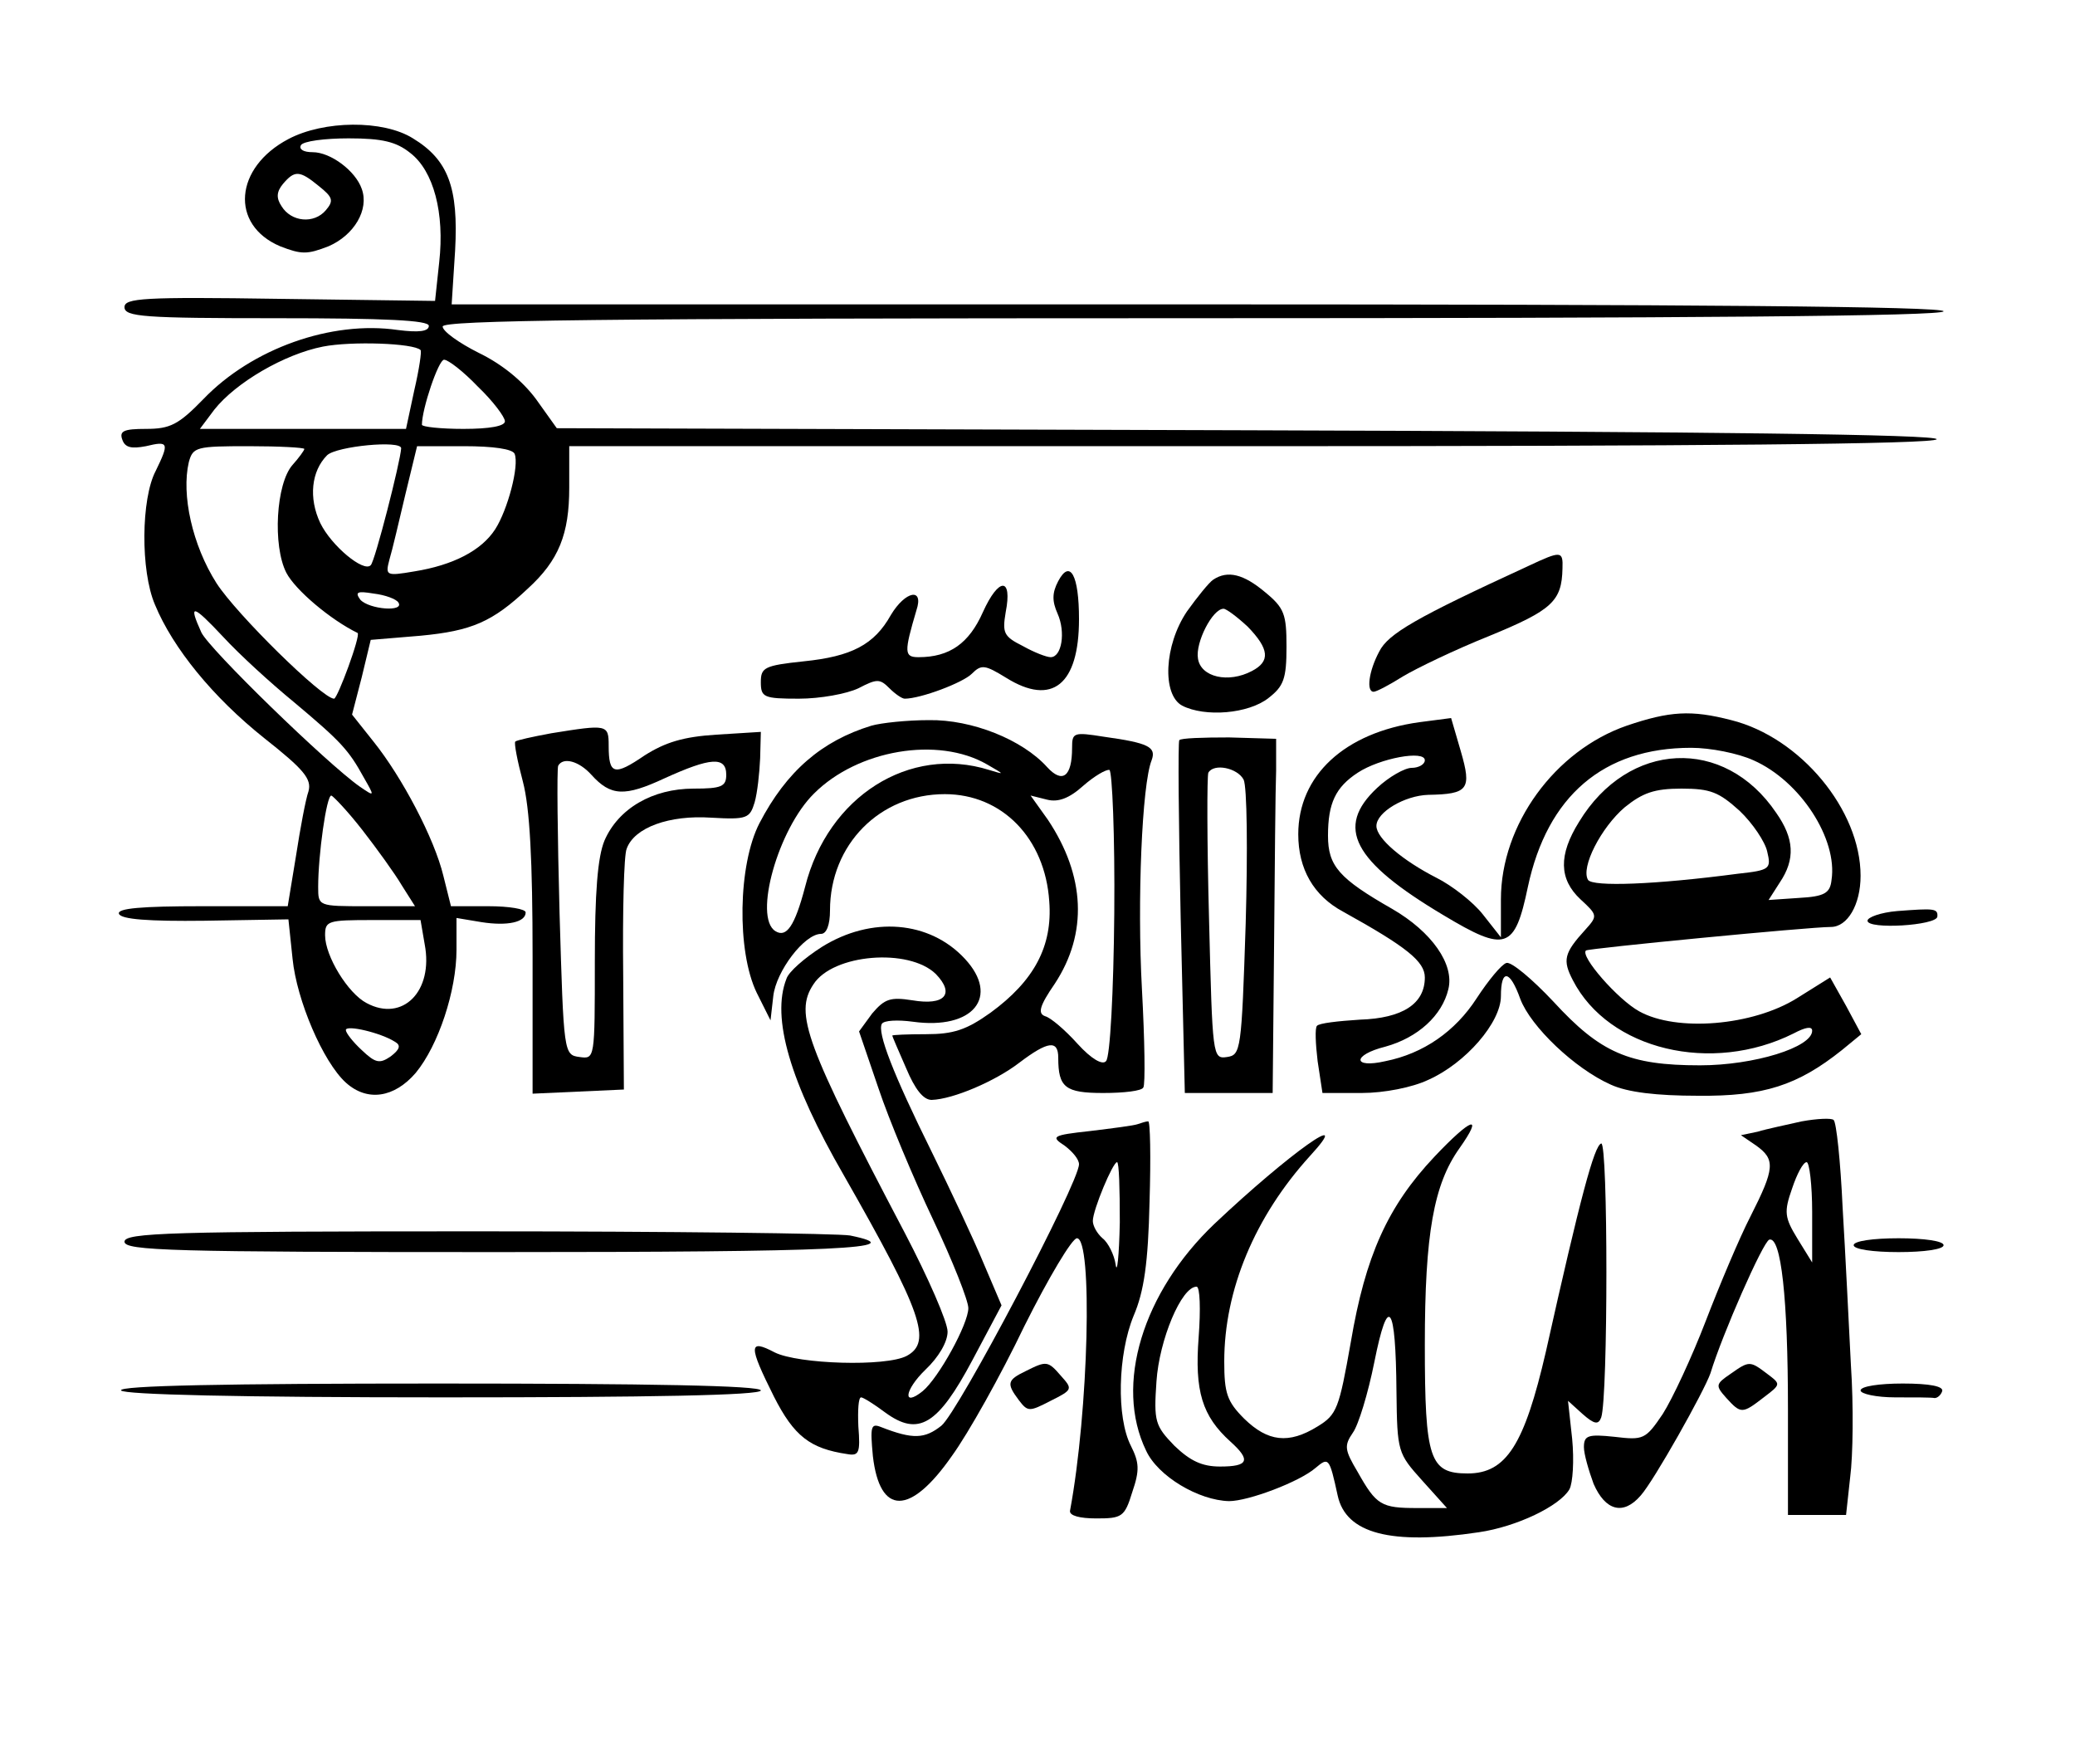 <?xml version="1.0" standalone="no"?>
<!DOCTYPE svg PUBLIC "-//W3C//DTD SVG 20010904//EN"
 "http://www.w3.org/TR/2001/REC-SVG-20010904/DTD/svg10.dtd">
<svg version="1.0" xmlns="http://www.w3.org/2000/svg"
 width="300pt" height="255pt" viewBox="0 0 300 255"
 preserveAspectRatio="xMidYMid meet">
<g transform="translate(0,255) scale(0.1,-0.1)"
fill="#000000" stroke="none">
<path d="M417 2349 c-78 -41 -85 -124 -12 -155 31 -12 39 -12 70 0 37 16 59
53 48 83 -9 26 -45 53 -71 53 -13 0 -20 4 -17 10 3 6 35 10 69 10 49 0 69 -5
89 -21 34 -26 50 -87 42 -158 l-6 -56 -225 3 c-197 3 -224 1 -224 -12 0 -14
28 -16 220 -16 158 0 220 -3 220 -11 0 -8 -14 -10 -45 -6 -96 14 -211 -27
-281 -100 -36 -37 -48 -43 -83 -43 -32 0 -39 -3 -34 -16 4 -11 13 -13 34 -9
33 8 34 5 14 -36 -21 -40 -22 -144 -1 -193 26 -63 84 -134 158 -193 57 -45 69
-59 64 -77 -4 -11 -12 -54 -18 -93 l-12 -73 -124 0 c-87 0 -123 -3 -120 -11 3
-8 43 -11 124 -10 l121 2 6 -57 c6 -60 44 -149 77 -179 31 -28 70 -22 101 14
33 40 59 119 59 178 l0 46 36 -6 c38 -6 64 0 64 14 0 5 -24 9 -54 9 l-54 0
-11 44 c-13 54 -60 143 -101 194 l-31 39 14 54 13 54 72 6 c74 7 104 20 155
68 45 41 60 79 60 146 l0 60 986 0 c647 0 988 3 991 10 3 7 -333 11 -995 13
l-1000 3 -30 42 c-20 27 -50 51 -83 67 -28 14 -52 31 -52 38 0 9 224 12 1085
12 717 0 1085 3 1085 10 0 7 -366 10 -1078 10 l-1079 0 5 78 c5 91 -10 131
-61 162 -43 27 -129 26 -180 -1z m44 -68 c20 -16 22 -21 10 -35 -17 -20 -50
-17 -64 6 -8 12 -7 21 2 32 17 20 24 20 52 -3z m147 -237 c2 -1 -2 -28 -9 -58
l-12 -56 -149 0 -149 0 21 28 c31 39 101 80 157 91 41 8 131 5 141 -5z m83
-53 c22 -21 39 -44 39 -50 0 -7 -22 -11 -60 -11 -33 0 -60 3 -60 6 0 23 24 94
32 94 6 0 28 -17 49 -39z m-251 -90 c0 -2 -8 -13 -17 -23 -24 -27 -29 -117 -9
-156 13 -25 64 -68 103 -87 5 -3 -29 -95 -34 -95 -17 0 -141 122 -170 167 -35
55 -51 128 -40 175 6 22 11 23 87 23 44 0 80 -2 80 -4z m140 1 c-1 -19 -38
-164 -44 -169 -10 -11 -57 28 -73 61 -17 36 -13 75 10 98 14 13 107 22 107 10z
m164 -8 c7 -17 -10 -81 -28 -109 -20 -31 -61 -52 -117 -61 -41 -7 -42 -6 -36
17 4 13 14 56 23 94 l17 70 68 0 c42 0 70 -4 73 -11z m-168 -215 c9 -14 -42
-10 -55 4 -8 11 -5 13 19 9 17 -2 33 -8 36 -13z m-151 -144 c68 -57 79 -69
101 -109 16 -28 16 -28 -6 -13 -47 33 -218 199 -229 223 -19 42 -13 41 32 -7
23 -25 69 -67 102 -94z m99 -185 c21 -27 47 -63 57 -80 l19 -30 -70 0 c-70 0
-70 0 -70 28 0 46 12 132 19 132 3 -1 24 -23 45 -50z m90 -165 c13 -68 -32
-113 -84 -85 -27 14 -60 68 -60 98 0 21 4 22 69 22 l69 0 6 -35z m-43 -141 c9
-5 7 -11 -6 -21 -16 -11 -22 -10 -42 9 -13 12 -23 25 -23 29 0 8 51 -4 71 -17z"/>
<path d="M2210 1732 c-163 -75 -203 -98 -216 -124 -15 -28 -19 -58 -8 -58 4 0
23 10 42 22 20 12 76 39 126 59 90 37 104 50 105 97 1 26 -2 26 -49 4z"/>
<path d="M1530 1710 c-9 -17 -9 -29 -1 -47 12 -27 6 -63 -10 -63 -6 0 -24 7
-40 16 -28 14 -30 19 -25 49 10 51 -10 51 -33 0 -20 -45 -48 -65 -93 -65 -21
0 -21 7 -3 68 11 33 -16 28 -37 -7 -24 -43 -57 -60 -126 -67 -57 -6 -62 -9
-62 -30 0 -22 4 -24 55 -24 31 0 69 7 86 15 27 14 31 14 45 0 8 -8 18 -15 22
-15 23 0 84 23 97 36 14 14 19 13 50 -6 66 -41 105 -10 105 85 0 64 -13 87
-30 55z"/>
<path d="M1754 1712 c-6 -4 -23 -25 -38 -46 -33 -49 -36 -120 -7 -136 33 -17
96 -12 125 11 22 17 26 28 26 74 0 47 -3 56 -31 79 -31 26 -54 32 -75 18z m50
-68 c31 -32 33 -50 6 -64 -34 -18 -74 -9 -78 18 -4 23 21 72 37 72 4 0 20 -12
35 -26z"/>
<path d="M2352 1501 c-104 -36 -182 -143 -182 -251 l0 -55 -26 33 c-14 18 -45
42 -67 53 -49 25 -87 57 -87 75 0 20 41 44 75 45 58 1 63 8 47 63 l-14 48 -46
-6 c-108 -15 -175 -77 -175 -162 0 -50 22 -89 65 -112 92 -51 118 -72 118 -95
0 -38 -32 -59 -94 -61 -31 -2 -59 -5 -62 -9 -3 -3 -2 -26 1 -51 l7 -46 57 0
c32 0 73 8 96 19 54 24 105 83 105 121 0 40 13 38 28 -4 15 -40 79 -101 131
-124 24 -11 66 -16 126 -16 95 -1 144 15 208 66 l28 23 -22 41 -23 41 -48 -30
c-64 -40 -174 -49 -228 -19 -31 17 -86 80 -77 88 3 3 323 34 354 34 24 0 43
32 43 74 0 95 -87 200 -187 225 -58 15 -89 13 -151 -8z m183 -50 c68 -30 122
-114 113 -173 -2 -19 -10 -24 -47 -26 l-44 -3 16 25 c23 34 21 64 -5 101 -75
111 -214 104 -285 -13 -30 -48 -29 -83 2 -112 25 -23 25 -24 7 -44 -31 -34
-33 -44 -18 -73 52 -101 201 -136 319 -77 17 9 27 11 27 4 0 -24 -84 -50 -162
-50 -103 0 -144 18 -212 92 -31 33 -61 58 -68 56 -7 -2 -26 -25 -43 -51 -31
-48 -77 -80 -132 -91 -48 -11 -48 9 0 21 47 13 82 45 91 83 9 36 -24 83 -81
116 -77 44 -93 62 -93 106 0 47 11 70 43 91 32 21 97 33 97 18 0 -6 -9 -11
-19 -11 -10 0 -33 -13 -50 -29 -61 -57 -35 -106 96 -184 90 -54 103 -50 122
41 28 131 109 201 236 201 28 0 68 -8 90 -18z m-20 -73 c19 -18 37 -45 40 -59
6 -25 4 -27 -42 -32 -121 -16 -210 -19 -217 -9 -11 18 19 76 53 105 26 21 43
27 82 27 42 0 54 -5 84 -32z"/>
<path d="M1260 1501 c-72 -22 -123 -66 -162 -141 -31 -60 -33 -185 -4 -245
l20 -40 4 35 c4 36 45 90 69 90 8 0 13 13 13 34 0 95 72 168 166 168 83 0 145
-64 151 -155 5 -65 -22 -115 -85 -161 -35 -25 -54 -31 -93 -31 -27 0 -49 -1
-49 -2 0 -1 9 -22 20 -47 13 -31 25 -46 37 -46 31 1 92 27 127 54 41 31 56 33
56 7 0 -43 10 -51 65 -51 30 0 56 3 58 8 3 4 2 68 -2 142 -7 128 0 296 14 331
7 19 -4 25 -69 34 -44 7 -46 6 -46 -16 0 -42 -14 -52 -36 -28 -36 40 -109 69
-171 68 -32 0 -69 -4 -83 -8z m167 -56 c26 -15 26 -15 3 -8 -115 36 -233 -38
-266 -169 -15 -57 -27 -74 -43 -64 -32 20 4 148 56 199 63 63 179 83 250 42z
m184 -215 c-1 -113 -6 -209 -12 -214 -5 -6 -21 3 -41 25 -18 20 -39 38 -47 40
-11 4 -8 15 14 47 48 73 44 156 -10 237 l-25 35 24 -6 c16 -4 32 2 52 20 16
14 33 24 38 23 4 -2 8 -95 7 -207z"/>
<path d="M797 1490 c-27 -5 -50 -10 -52 -12 -2 -2 3 -28 11 -58 10 -38 14
-114 14 -253 l0 -198 66 3 66 3 -1 166 c-1 91 1 173 5 182 11 31 62 49 122 45
52 -3 56 -1 63 22 4 14 7 42 8 64 l1 38 -64 -4 c-48 -3 -74 -11 -104 -30 -44
-30 -52 -28 -52 14 0 31 -2 31 -83 18z m58 -60 c28 -31 48 -32 106 -5 66 30
89 32 89 5 0 -17 -7 -20 -47 -20 -60 0 -109 -29 -129 -75 -10 -24 -14 -75 -14
-175 0 -141 0 -141 -22 -138 -23 3 -23 5 -29 208 -3 113 -4 208 -2 213 7 13
30 7 48 -13z"/>
<path d="M1705 1480 c-2 -3 -1 -119 2 -257 l6 -253 63 0 64 0 2 210 c1 116 2
231 3 256 l0 46 -68 2 c-38 0 -70 -1 -72 -4z m93 -57 c5 -10 6 -103 3 -208 -6
-184 -7 -190 -27 -193 -21 -3 -21 0 -26 200 -3 112 -3 206 -1 211 8 14 42 7
51 -10z"/>
<path d="M2743 1233 c-24 -2 -43 -9 -43 -14 0 -13 100 -7 101 6 1 12 -5 12
-58 8z"/>
<path d="M1188 1181 c-25 -16 -48 -36 -51 -46 -22 -56 5 -149 83 -284 113
-198 128 -241 91 -261 -30 -16 -157 -12 -191 5 -38 20 -38 10 -1 -64 29 -57
52 -75 106 -83 17 -3 19 2 16 40 -1 23 0 42 4 42 3 0 19 -10 35 -22 48 -35 76
-18 126 76 l42 79 -26 61 c-14 34 -48 106 -75 161 -56 113 -79 173 -72 185 3
5 23 6 45 3 87 -12 126 36 75 91 -51 55 -135 62 -207 17z m165 -39 c28 -29 13
-46 -34 -38 -32 5 -40 2 -58 -19 l-19 -26 28 -82 c15 -45 51 -131 79 -190 28
-59 51 -117 51 -128 0 -23 -43 -101 -66 -120 -30 -24 -26 2 4 31 19 18 32 40
32 55 0 14 -28 78 -62 143 -143 272 -160 317 -132 359 28 44 138 53 177 15z"/>
<path d="M2605 929 c-22 -5 -51 -11 -64 -15 l-24 -5 22 -15 c28 -20 27 -33 -8
-102 -16 -31 -45 -100 -65 -152 -20 -52 -48 -112 -62 -134 -25 -37 -28 -38
-70 -33 -38 4 -44 2 -44 -15 0 -10 7 -34 14 -53 17 -39 43 -46 68 -17 19 21
92 151 101 177 17 56 76 190 85 193 17 5 27 -84 27 -245 l0 -153 42 0 42 0 6
55 c4 30 5 103 1 162 -3 59 -8 162 -12 228 -3 66 -9 123 -13 126 -3 3 -24 2
-46 -2z m15 -131 l0 -73 -21 34 c-19 31 -20 39 -8 73 7 21 16 38 21 38 4 0 8
-33 8 -72z"/>
<path d="M1645 925 c-5 -2 -36 -6 -69 -10 -55 -6 -57 -8 -37 -21 12 -9 21 -20
21 -27 0 -27 -175 -359 -199 -378 -24 -19 -41 -20 -87 -2 -15 6 -16 1 -12 -42
10 -86 54 -86 114 0 24 33 71 117 105 188 35 70 69 127 76 127 23 0 17 -249
-10 -394 -1 -7 14 -11 38 -11 37 0 41 2 52 38 11 32 10 43 -2 67 -21 41 -19
132 4 188 15 35 21 76 23 165 2 64 1 117 -2 116 -3 0 -9 -2 -15 -4z m-26 -142
c-1 -49 -4 -76 -6 -61 -2 14 -11 32 -19 38 -8 7 -14 18 -14 25 0 16 29 85 35
85 3 0 4 -39 4 -87z"/>
<path d="M2074 878 c-68 -72 -100 -144 -121 -268 -17 -96 -20 -105 -48 -122
-42 -26 -72 -22 -106 11 -25 25 -29 37 -29 83 0 103 44 209 124 297 66 72 -30
4 -138 -98 -104 -99 -145 -233 -99 -328 17 -37 76 -72 120 -73 28 0 102 28
125 48 19 16 20 15 32 -40 12 -55 77 -72 204 -53 55 8 117 38 131 62 5 9 7 42
4 73 l-6 55 21 -19 c17 -15 23 -16 27 -5 10 29 10 399 0 396 -10 -3 -30 -77
-80 -301 -31 -134 -57 -176 -113 -176 -55 0 -62 20 -62 186 0 161 13 232 50
284 36 51 17 44 -36 -12z m-341 -261 c-6 -78 5 -114 46 -151 30 -27 26 -36
-15 -36 -26 0 -43 8 -66 30 -28 29 -30 35 -26 93 4 60 36 137 58 137 5 0 6
-33 3 -73z m286 -79 c1 -87 2 -89 37 -128 l36 -40 -43 0 c-52 0 -59 4 -86 52
-19 32 -20 38 -7 57 8 11 22 57 31 102 20 100 31 85 32 -43z"/>
<path d="M180 755 c0 -13 70 -15 540 -15 490 0 602 5 509 24 -17 3 -260 6
-540 6 -443 0 -509 -2 -509 -15z"/>
<path d="M2680 750 c0 -6 28 -10 65 -10 37 0 65 4 65 10 0 6 -28 10 -65 10
-37 0 -65 -4 -65 -10z"/>
<path d="M1483 568 c-27 -13 -28 -18 -10 -42 13 -17 15 -17 46 -1 32 16 32 17
15 36 -19 22 -21 22 -51 7z"/>
<path d="M2502 564 c-22 -15 -22 -17 -6 -35 21 -23 23 -23 54 1 25 19 25 19 5
34 -25 19 -26 19 -53 0z"/>
<path d="M175 540 c4 -6 170 -10 466 -10 299 0 459 3 459 10 0 7 -162 10 -466
10 -307 0 -463 -3 -459 -10z"/>
<path d="M2690 540 c0 -5 23 -10 50 -10 28 0 53 0 57 -1 4 0 9 4 11 10 2 7
-18 11 -57 11 -34 0 -61 -4 -61 -10z"/>
</g>
</svg>
